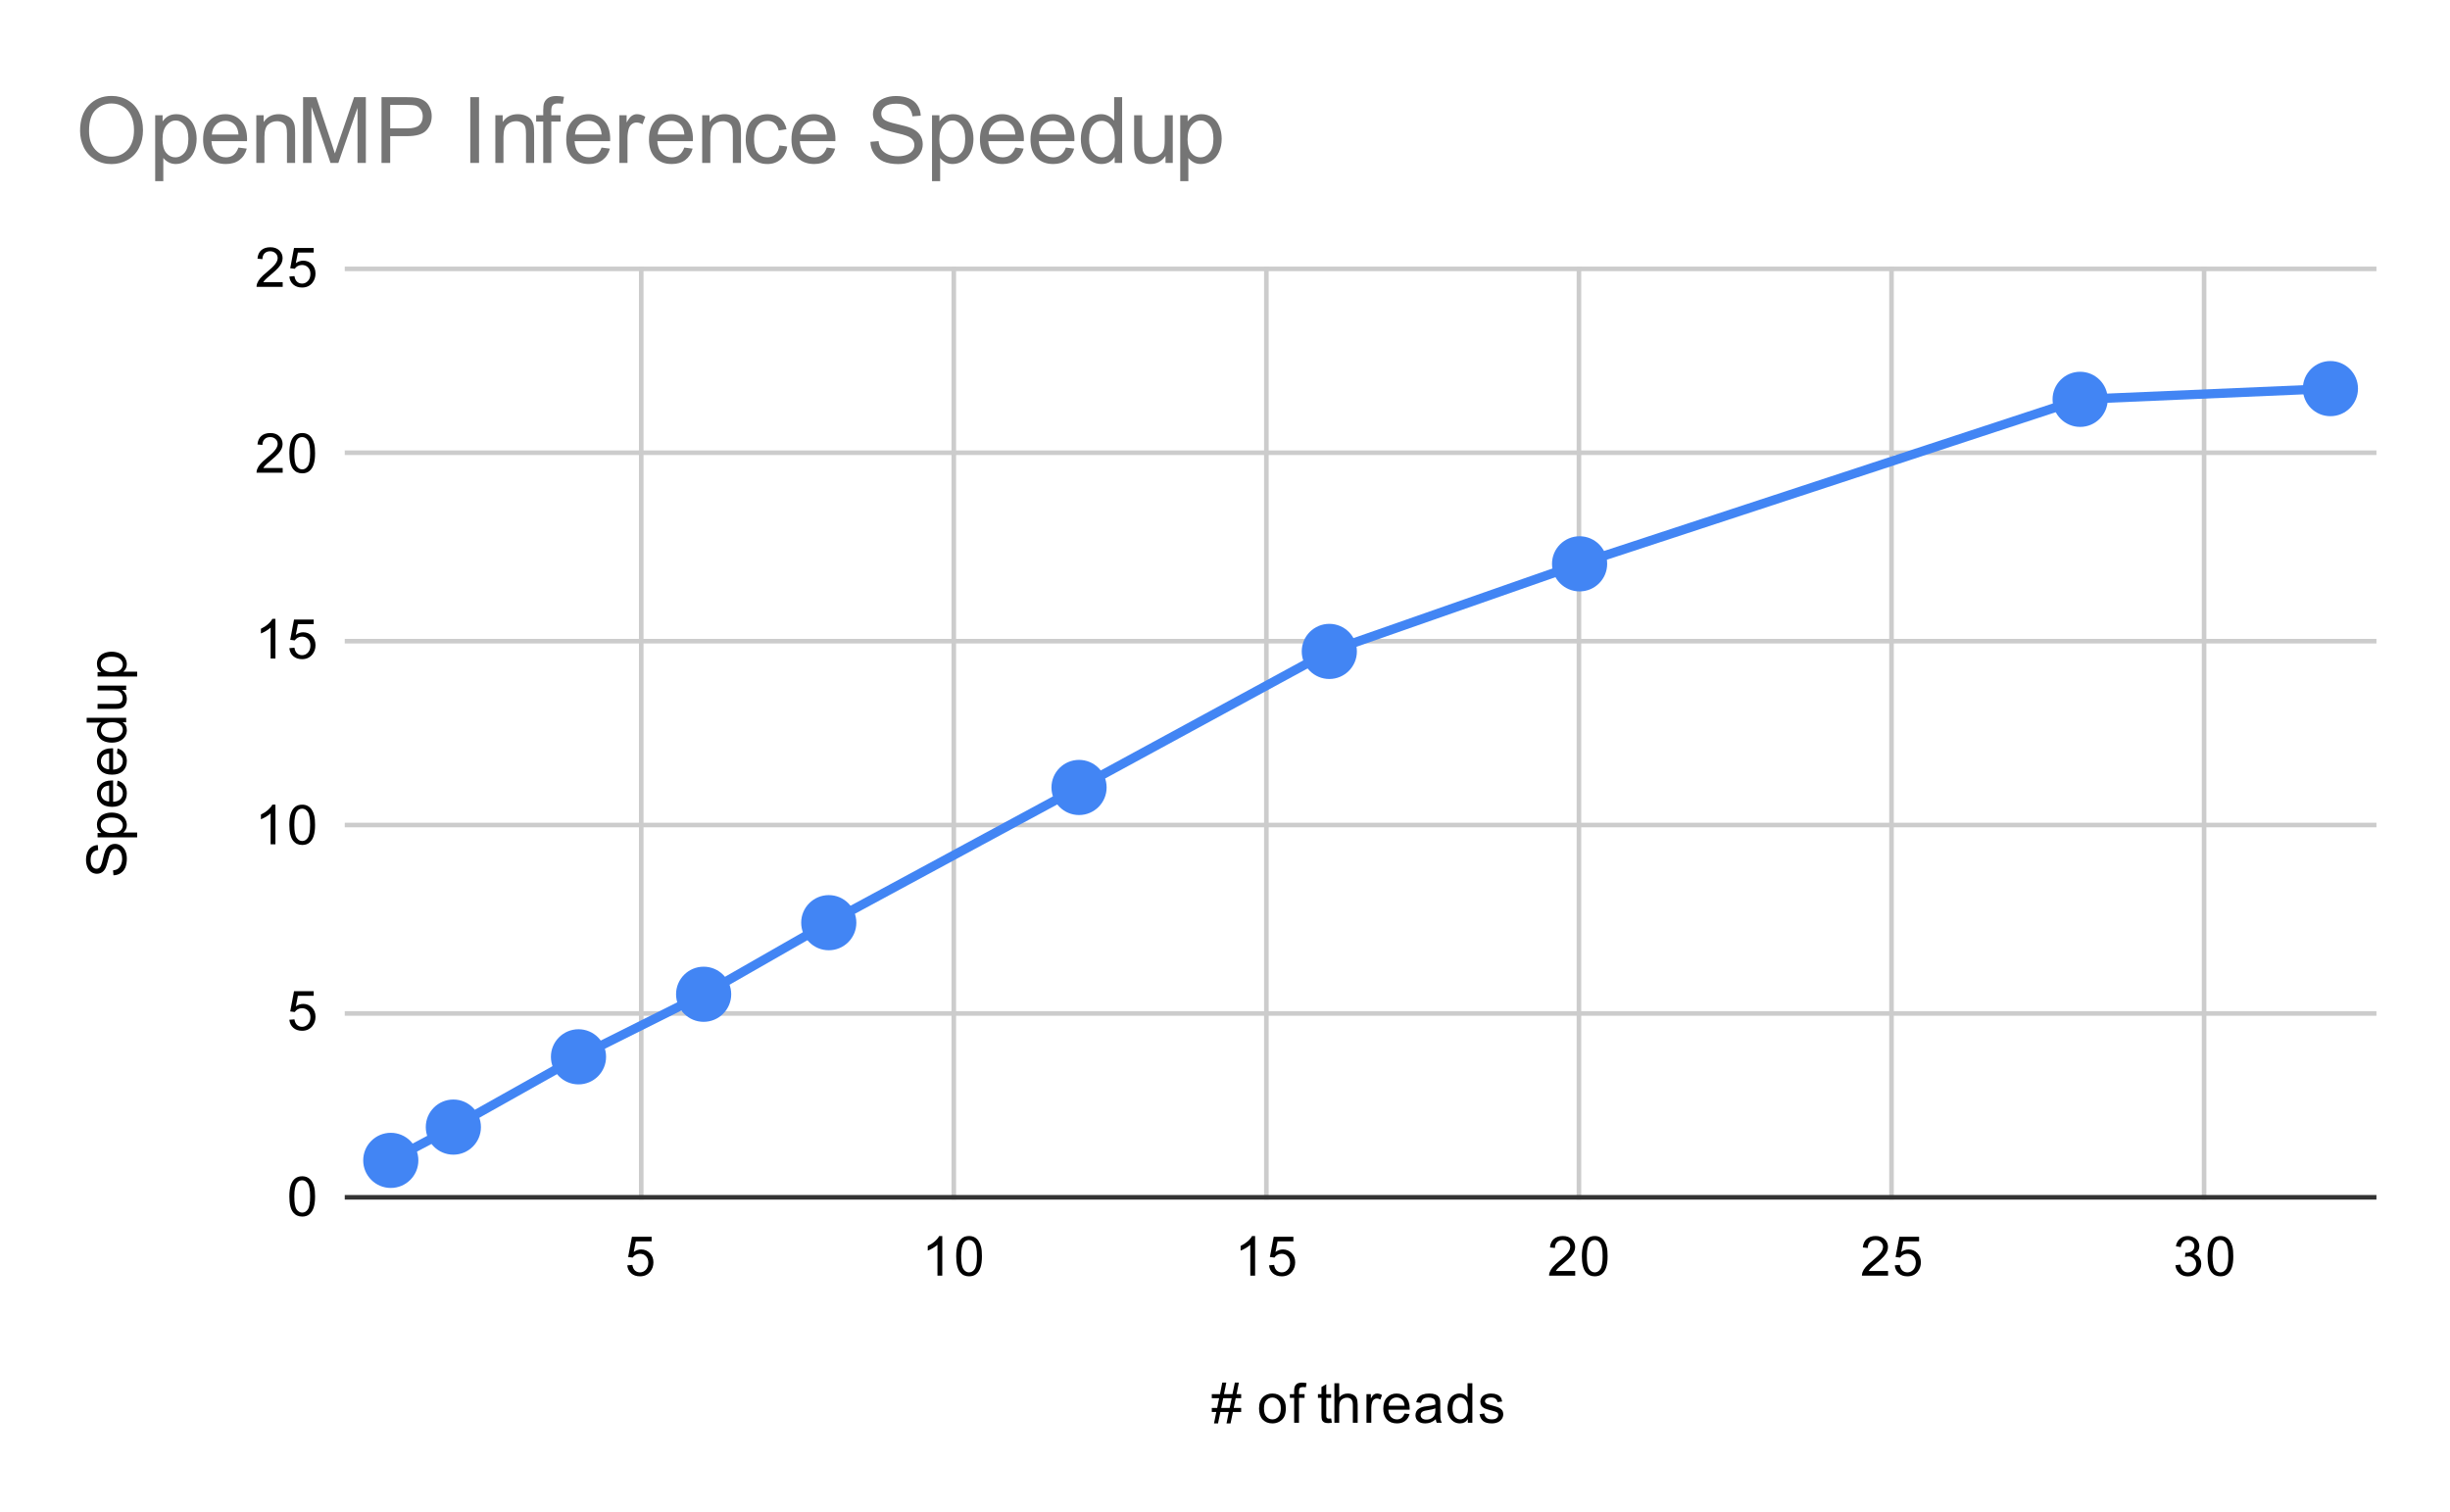 <svg version="1.1" viewBox="0.0 0.0 533.0 329.0" fill="none" stroke="none" stroke-linecap="square" stroke-miterlimit="10" width="533" height="329" xmlns:xlink="http://www.w3.org/1999/xlink" xmlns="http://www.w3.org/2000/svg"><path fill="#ffffff" d="M0 0L533.0 0L533.0 329.0L0 329.0L0 0Z" fill-rule="nonzero"/><path stroke="#cccccc" stroke-width="1.0" stroke-linecap="butt" d="M139.5 58.5L139.5 260.5" fill-rule="nonzero"/><path stroke="#cccccc" stroke-width="1.0" stroke-linecap="butt" d="M207.5 58.5L207.5 260.5" fill-rule="nonzero"/><path stroke="#cccccc" stroke-width="1.0" stroke-linecap="butt" d="M275.5 58.5L275.5 260.5" fill-rule="nonzero"/><path stroke="#cccccc" stroke-width="1.0" stroke-linecap="butt" d="M343.5 58.5L343.5 260.5" fill-rule="nonzero"/><path stroke="#cccccc" stroke-width="1.0" stroke-linecap="butt" d="M411.5 58.5L411.5 260.5" fill-rule="nonzero"/><path stroke="#cccccc" stroke-width="1.0" stroke-linecap="butt" d="M479.5 58.5L479.5 260.5" fill-rule="nonzero"/><path stroke="#333333" stroke-width="1.0" stroke-linecap="butt" d="M75.5 260.5L516.5 260.5" fill-rule="nonzero"/><path stroke="#cccccc" stroke-width="1.0" stroke-linecap="butt" d="M75.5 220.5L516.5 220.5" fill-rule="nonzero"/><path stroke="#cccccc" stroke-width="1.0" stroke-linecap="butt" d="M75.5 179.5L516.5 179.5" fill-rule="nonzero"/><path stroke="#cccccc" stroke-width="1.0" stroke-linecap="butt" d="M75.5 139.5L516.5 139.5" fill-rule="nonzero"/><path stroke="#cccccc" stroke-width="1.0" stroke-linecap="butt" d="M75.5 98.5L516.5 98.5" fill-rule="nonzero"/><path stroke="#cccccc" stroke-width="1.0" stroke-linecap="butt" d="M75.5 58.5L516.5 58.5" fill-rule="nonzero"/><clipPath id="id_0"><path d="M75.45 58.417L516.55 58.417L516.55 260.55L75.45 260.55L75.45 58.417Z" clip-rule="nonzero"/></clipPath><path stroke="#4285f4" stroke-width="2.0" stroke-linecap="butt" clip-path="url(#id_0)" d="M85.016 252.465L98.628 245.224L125.852 229.934L153.076 216.323L180.299 200.75L234.747 171.329L289.194 141.729L343.641 122.675L452.536 86.884L506.984 84.551" fill-rule="nonzero"/><path fill="#4285f4" clip-path="url(#id_0)" d="M91.016 252.465C91.016 255.778 88.33 258.465 85.016 258.465C81.703 258.465 79.016 255.778 79.016 252.465C79.016 249.151 81.703 246.465 85.016 246.465C88.33 246.465 91.016 249.151 91.016 252.465Z" fill-rule="nonzero"/><path fill="#4285f4" clip-path="url(#id_0)" d="M104.628 245.224C104.628 248.537 101.942 251.224 98.628 251.224C95.314 251.224 92.628 248.537 92.628 245.224C92.628 241.91 95.314 239.224 98.628 239.224C101.942 239.224 104.628 241.91 104.628 245.224Z" fill-rule="nonzero"/><path fill="#4285f4" clip-path="url(#id_0)" d="M131.852 229.934C131.852 233.247 129.166 235.934 125.852 235.934C122.538 235.934 119.852 233.247 119.852 229.934C119.852 226.62 122.538 223.934 125.852 223.934C129.166 223.934 131.852 226.62 131.852 229.934Z" fill-rule="nonzero"/><path fill="#4285f4" clip-path="url(#id_0)" d="M159.076 216.323C159.076 219.637 156.389 222.323 153.076 222.323C149.762 222.323 147.076 219.637 147.076 216.323C147.076 213.01 149.762 210.323 153.076 210.323C156.389 210.323 159.076 213.01 159.076 216.323Z" fill-rule="nonzero"/><path fill="#4285f4" clip-path="url(#id_0)" d="M186.299 200.75C186.299 204.064 183.613 206.75 180.299 206.75C176.986 206.75 174.299 204.064 174.299 200.75C174.299 197.437 176.986 194.75 180.299 194.75C183.613 194.75 186.299 197.437 186.299 200.75Z" fill-rule="nonzero"/><path fill="#4285f4" clip-path="url(#id_0)" d="M240.747 171.329C240.747 174.643 238.06 177.329 234.747 177.329C231.433 177.329 228.747 174.643 228.747 171.329C228.747 168.016 231.433 165.329 234.747 165.329C238.06 165.329 240.747 168.016 240.747 171.329Z" fill-rule="nonzero"/><path fill="#4285f4" clip-path="url(#id_0)" d="M295.194 141.729C295.194 145.042 292.508 147.729 289.194 147.729C285.88 147.729 283.194 145.042 283.194 141.729C283.194 138.415 285.88 135.729 289.194 135.729C292.508 135.729 295.194 138.415 295.194 141.729Z" fill-rule="nonzero"/><path fill="#4285f4" clip-path="url(#id_0)" d="M349.641 122.675C349.641 125.989 346.955 128.675 343.641 128.675C340.328 128.675 337.641 125.989 337.641 122.675C337.641 119.362 340.328 116.675 343.641 116.675C346.955 116.675 349.641 119.362 349.641 122.675Z" fill-rule="nonzero"/><path fill="#4285f4" clip-path="url(#id_0)" d="M458.536 86.884C458.536 90.198 455.85 92.884 452.536 92.884C449.223 92.884 446.536 90.198 446.536 86.884C446.536 83.571 449.223 80.884 452.536 80.884C455.85 80.884 458.536 83.571 458.536 86.884Z" fill-rule="nonzero"/><path fill="#4285f4" clip-path="url(#id_0)" d="M512.984 84.551C512.984 87.865 510.297 90.551 506.984 90.551C503.67 90.551 500.984 87.865 500.984 84.551C500.984 81.237 503.67 78.551 506.984 78.551C510.297 78.551 512.984 81.237 512.984 84.551Z" fill-rule="nonzero"/><path fill="#000000" d="M264.109 309.691L264.609 307.206L263.625 307.206L263.625 306.331L264.797 306.331L265.219 304.206L263.625 304.206L263.625 303.331L265.406 303.331L265.906 300.816L266.781 300.816L266.281 303.331L268.125 303.331L268.641 300.816L269.516 300.816L269.016 303.331L270.016 303.331L270.016 304.206L268.828 304.206L268.391 306.331L270.016 306.331L270.016 307.206L268.219 307.206L267.703 309.691L266.828 309.691L267.328 307.206L265.5 307.206L264.984 309.691L264.109 309.691ZM265.672 306.331L267.516 306.331L267.953 304.206L266.109 304.206L265.672 306.331ZM273.906 306.441Q273.906 304.706 274.859 303.878Q275.656 303.191 276.812 303.191Q278.094 303.191 278.906 304.034Q279.734 304.863 279.734 306.347Q279.734 307.55 279.375 308.238Q279.016 308.925 278.312 309.316Q277.625 309.691 276.812 309.691Q275.516 309.691 274.703 308.863Q273.906 308.019 273.906 306.441ZM274.984 306.441Q274.984 307.628 275.5 308.222Q276.031 308.816 276.812 308.816Q277.609 308.816 278.125 308.222Q278.641 307.628 278.641 306.409Q278.641 305.253 278.109 304.659Q277.594 304.066 276.812 304.066Q276.031 304.066 275.5 304.659Q274.984 305.238 274.984 306.441ZM281.547 309.55L281.547 304.144L280.609 304.144L280.609 303.331L281.547 303.331L281.547 302.659Q281.547 302.034 281.656 301.738Q281.812 301.316 282.188 301.066Q282.578 300.816 283.266 300.816Q283.719 300.816 284.25 300.925L284.094 301.831Q283.766 301.784 283.469 301.784Q282.984 301.784 282.781 301.988Q282.594 302.191 282.594 302.753L282.594 303.331L283.812 303.331L283.812 304.144L282.594 304.144L282.594 309.55L281.547 309.55ZM289.594 308.613L289.75 309.534Q289.297 309.628 288.953 309.628Q288.375 309.628 288.062 309.456Q287.75 309.269 287.609 308.972Q287.484 308.675 287.484 307.722L287.484 304.144L286.719 304.144L286.719 303.331L287.484 303.331L287.484 301.784L288.531 301.159L288.531 303.331L289.594 303.331L289.594 304.144L288.531 304.144L288.531 307.784Q288.531 308.238 288.578 308.363Q288.641 308.488 288.766 308.566Q288.891 308.644 289.125 308.644Q289.312 308.644 289.594 308.613ZM290.297 309.55L290.297 300.956L291.344 300.956L291.344 304.034Q292.078 303.191 293.203 303.191Q293.906 303.191 294.406 303.472Q294.922 303.738 295.141 304.222Q295.359 304.691 295.359 305.613L295.359 309.55L294.312 309.55L294.312 305.613Q294.312 304.816 293.969 304.456Q293.625 304.097 293.0 304.097Q292.531 304.097 292.109 304.347Q291.703 304.581 291.516 305.003Q291.344 305.409 291.344 306.144L291.344 309.55L290.297 309.55ZM297.281 309.55L297.281 303.331L298.234 303.331L298.234 304.269Q298.594 303.613 298.891 303.409Q299.203 303.191 299.578 303.191Q300.109 303.191 300.656 303.519L300.297 304.503Q299.906 304.269 299.531 304.269Q299.172 304.269 298.891 304.488Q298.625 304.691 298.516 305.066Q298.328 305.628 298.328 306.284L298.328 309.55L297.281 309.55ZM305.547 307.55L306.641 307.675Q306.391 308.628 305.688 309.159Q304.984 309.691 303.906 309.691Q302.547 309.691 301.734 308.847Q300.938 308.003 300.938 306.488Q300.938 304.925 301.75 304.066Q302.562 303.191 303.844 303.191Q305.094 303.191 305.875 304.034Q306.672 304.878 306.672 306.425Q306.672 306.519 306.672 306.706L302.031 306.706Q302.094 307.738 302.609 308.284Q303.125 308.816 303.906 308.816Q304.484 308.816 304.891 308.519Q305.312 308.206 305.547 307.55ZM302.094 305.847L305.562 305.847Q305.5 305.05 305.172 304.659Q304.656 304.05 303.859 304.05Q303.125 304.05 302.625 304.534Q302.141 305.019 302.094 305.847ZM312.359 308.784Q311.766 309.284 311.219 309.488Q310.688 309.691 310.062 309.691Q309.031 309.691 308.484 309.191Q307.938 308.691 307.938 307.909Q307.938 307.456 308.141 307.081Q308.344 306.691 308.688 306.472Q309.031 306.238 309.453 306.128Q309.75 306.034 310.391 305.956Q311.656 305.816 312.266 305.597Q312.266 305.378 312.266 305.331Q312.266 304.675 311.969 304.409Q311.562 304.066 310.766 304.066Q310.031 304.066 309.672 304.331Q309.312 304.581 309.141 305.238L308.109 305.097Q308.25 304.441 308.578 304.034Q308.906 303.628 309.516 303.409Q310.125 303.191 310.922 303.191Q311.719 303.191 312.219 303.378Q312.719 303.566 312.953 303.847Q313.188 304.128 313.281 304.566Q313.328 304.831 313.328 305.534L313.328 306.941Q313.328 308.409 313.391 308.8Q313.469 309.191 313.672 309.55L312.562 309.55Q312.406 309.222 312.359 308.784ZM312.266 306.425Q311.688 306.659 310.547 306.831Q309.891 306.925 309.625 307.05Q309.359 307.159 309.203 307.378Q309.062 307.597 309.062 307.878Q309.062 308.3 309.375 308.581Q309.703 308.863 310.312 308.863Q310.922 308.863 311.391 308.597Q311.875 308.331 312.094 307.863Q312.266 307.503 312.266 306.816L312.266 306.425ZM319.328 309.55L319.328 308.769Q318.734 309.691 317.594 309.691Q316.844 309.691 316.219 309.284Q315.594 308.863 315.25 308.128Q314.906 307.394 314.906 306.441Q314.906 305.519 315.219 304.753Q315.531 303.988 316.156 303.597Q316.781 303.191 317.547 303.191Q318.109 303.191 318.547 303.425Q318.984 303.659 319.266 304.034L319.266 300.956L320.312 300.956L320.312 309.55L319.328 309.55ZM316.0 306.441Q316.0 307.644 316.5 308.238Q317.0 308.816 317.688 308.816Q318.375 308.816 318.859 308.253Q319.344 307.691 319.344 306.534Q319.344 305.253 318.844 304.659Q318.359 304.066 317.641 304.066Q316.938 304.066 316.469 304.644Q316.0 305.206 316.0 306.441ZM321.875 307.691L322.906 307.534Q323.0 308.159 323.391 308.488Q323.797 308.816 324.531 308.816Q325.25 308.816 325.594 308.534Q325.953 308.238 325.953 307.831Q325.953 307.472 325.641 307.269Q325.422 307.128 324.562 306.909Q323.406 306.613 322.953 306.409Q322.516 306.191 322.281 305.816Q322.047 305.441 322.047 304.972Q322.047 304.566 322.234 304.206Q322.422 303.847 322.75 303.613Q323.0 303.441 323.422 303.316Q323.844 303.191 324.344 303.191Q325.062 303.191 325.609 303.409Q326.172 303.613 326.438 303.972Q326.703 304.331 326.797 304.925L325.766 305.066Q325.703 304.597 325.359 304.331Q325.031 304.05 324.406 304.05Q323.688 304.05 323.375 304.3Q323.062 304.534 323.062 304.863Q323.062 305.066 323.188 305.222Q323.328 305.394 323.594 305.503Q323.75 305.566 324.531 305.769Q325.656 306.081 326.094 306.269Q326.531 306.456 326.781 306.816Q327.031 307.175 327.031 307.722Q327.031 308.253 326.719 308.722Q326.422 309.175 325.844 309.441Q325.266 309.691 324.531 309.691Q323.312 309.691 322.672 309.191Q322.047 308.675 321.875 307.691Z" fill-rule="nonzero"/><path fill="#000000" d="M24.684 190.436L24.591 189.374Q25.247 189.296 25.653 189.015Q26.059 188.733 26.325 188.155Q26.575 187.561 26.575 186.827Q26.575 186.186 26.387 185.686Q26.184 185.186 25.856 184.952Q25.512 184.702 25.122 184.702Q24.716 184.702 24.419 184.936Q24.106 185.171 23.903 185.702Q23.762 186.061 23.481 187.249Q23.2 188.421 22.95 188.89Q22.622 189.515 22.153 189.811Q21.669 190.108 21.075 190.108Q20.434 190.108 19.872 189.749Q19.294 189.374 19.012 188.671Q18.716 187.952 18.716 187.093Q18.716 186.14 19.028 185.405Q19.325 184.671 19.934 184.28Q20.528 183.89 21.278 183.858L21.356 184.952Q20.544 185.046 20.137 185.561Q19.716 186.061 19.716 187.046Q19.716 188.077 20.091 188.546Q20.466 189.015 20.997 189.015Q21.466 189.015 21.762 188.686Q22.059 188.358 22.372 186.983Q22.684 185.593 22.919 185.077Q23.278 184.327 23.809 183.968Q24.325 183.608 25.028 183.608Q25.716 183.608 26.325 183.999Q26.919 184.39 27.262 185.124Q27.591 185.858 27.591 186.78Q27.591 187.952 27.262 188.749Q26.919 189.53 26.231 189.983Q25.544 190.421 24.684 190.436ZM29.841 182.186L21.231 182.186L21.231 181.233L22.028 181.233Q21.559 180.89 21.325 180.468Q21.091 180.03 21.091 179.421Q21.091 178.624 21.497 178.015Q21.903 177.405 22.653 177.108Q23.403 176.796 24.294 176.796Q25.247 176.796 26.012 177.14Q26.778 177.468 27.184 178.124Q27.591 178.78 27.591 179.499Q27.591 180.03 27.372 180.452Q27.137 180.874 26.809 181.14L29.841 181.14L29.841 182.186ZM24.372 181.233Q25.575 181.233 26.153 180.749Q26.716 180.265 26.716 179.577Q26.716 178.874 26.122 178.374Q25.528 177.874 24.278 177.874Q23.091 177.874 22.512 178.358Q21.919 178.843 21.919 179.53Q21.919 180.202 22.544 180.718Q23.169 181.233 24.372 181.233ZM25.45 170.936L25.575 169.843Q26.528 170.093 27.059 170.796Q27.591 171.499 27.591 172.577Q27.591 173.936 26.747 174.749Q25.903 175.546 24.387 175.546Q22.825 175.546 21.966 174.733Q21.091 173.921 21.091 172.64Q21.091 171.39 21.934 170.608Q22.778 169.811 24.325 169.811Q24.419 169.811 24.606 169.811L24.606 174.452Q25.637 174.39 26.184 173.874Q26.716 173.358 26.716 172.577Q26.716 171.999 26.419 171.593Q26.106 171.171 25.45 170.936ZM23.747 174.39L23.747 170.921Q22.95 170.983 22.559 171.311Q21.95 171.827 21.95 172.624Q21.95 173.358 22.434 173.858Q22.919 174.343 23.747 174.39ZM25.45 163.936L25.575 162.843Q26.528 163.093 27.059 163.796Q27.591 164.499 27.591 165.577Q27.591 166.936 26.747 167.749Q25.903 168.546 24.387 168.546Q22.825 168.546 21.966 167.733Q21.091 166.921 21.091 165.64Q21.091 164.39 21.934 163.608Q22.778 162.811 24.325 162.811Q24.419 162.811 24.606 162.811L24.606 167.452Q25.637 167.39 26.184 166.874Q26.716 166.358 26.716 165.577Q26.716 164.999 26.419 164.593Q26.106 164.171 25.45 163.936ZM23.747 167.39L23.747 163.921Q22.95 163.983 22.559 164.311Q21.95 164.827 21.95 165.624Q21.95 166.358 22.434 166.858Q22.919 167.343 23.747 167.39ZM27.45 157.155L26.669 157.155Q27.591 157.749 27.591 158.89Q27.591 159.64 27.184 160.265Q26.762 160.89 26.028 161.233Q25.294 161.577 24.341 161.577Q23.419 161.577 22.653 161.265Q21.887 160.952 21.497 160.327Q21.091 159.702 21.091 158.936Q21.091 158.374 21.325 157.936Q21.559 157.499 21.934 157.218L18.856 157.218L18.856 156.171L27.45 156.171L27.45 157.155ZM24.341 160.483Q25.544 160.483 26.137 159.983Q26.716 159.483 26.716 158.796Q26.716 158.108 26.153 157.624Q25.591 157.14 24.434 157.14Q23.153 157.14 22.559 157.64Q21.966 158.124 21.966 158.843Q21.966 159.546 22.544 160.015Q23.106 160.483 24.341 160.483ZM27.45 150.108L26.528 150.108Q27.591 150.843 27.591 152.093Q27.591 152.64 27.387 153.124Q27.169 153.593 26.856 153.827Q26.528 154.061 26.059 154.155Q25.762 154.218 25.075 154.218L21.231 154.218L21.231 153.155L24.684 153.155Q25.497 153.155 25.794 153.093Q26.2 152.999 26.45 152.686Q26.684 152.358 26.684 151.874Q26.684 151.405 26.45 150.999Q26.2 150.577 25.778 150.405Q25.356 150.218 24.559 150.218L21.231 150.218L21.231 149.171L27.45 149.171L27.45 150.108ZM29.841 147.186L21.231 147.186L21.231 146.233L22.028 146.233Q21.559 145.89 21.325 145.468Q21.091 145.03 21.091 144.421Q21.091 143.624 21.497 143.015Q21.903 142.405 22.653 142.108Q23.403 141.796 24.294 141.796Q25.247 141.796 26.012 142.14Q26.778 142.468 27.184 143.124Q27.591 143.78 27.591 144.499Q27.591 145.03 27.372 145.452Q27.137 145.874 26.809 146.14L29.841 146.14L29.841 147.186ZM24.372 146.233Q25.575 146.233 26.153 145.749Q26.716 145.265 26.716 144.577Q26.716 143.874 26.122 143.374Q25.528 142.874 24.278 142.874Q23.091 142.874 22.512 143.358Q21.919 143.843 21.919 144.53Q21.919 145.202 22.544 145.718Q23.169 146.233 24.372 146.233Z" fill-rule="nonzero"/><path fill="#000000" d="M62.95 260.316Q62.95 258.784 63.263 257.863Q63.575 256.925 64.184 256.425Q64.809 255.925 65.747 255.925Q66.434 255.925 66.95 256.206Q67.481 256.488 67.825 257.019Q68.169 257.534 68.356 258.284Q68.544 259.034 68.544 260.316Q68.544 261.831 68.231 262.753Q67.934 263.675 67.309 264.191Q66.7 264.691 65.747 264.691Q64.513 264.691 63.794 263.8Q62.95 262.738 62.95 260.316ZM64.028 260.316Q64.028 262.425 64.528 263.128Q65.028 263.831 65.747 263.831Q66.481 263.831 66.966 263.128Q67.466 262.425 67.466 260.316Q67.466 258.191 66.966 257.503Q66.481 256.8 65.731 256.8Q65.013 256.8 64.575 257.409Q64.028 258.191 64.028 260.316Z" fill-rule="nonzero"/><path fill="#000000" d="M62.95 221.873L64.059 221.78Q64.184 222.592 64.622 222.998Q65.075 223.405 65.716 223.405Q66.466 223.405 66.997 222.826Q67.528 222.248 67.528 221.311Q67.528 220.405 67.013 219.889Q66.513 219.358 65.684 219.358Q65.184 219.358 64.763 219.592Q64.356 219.826 64.122 220.186L63.138 220.061L63.966 215.655L68.247 215.655L68.247 216.655L64.809 216.655L64.356 218.967Q65.122 218.42 65.966 218.42Q67.091 218.42 67.856 219.201Q68.638 219.983 68.638 221.217Q68.638 222.373 67.966 223.233Q67.138 224.264 65.716 224.264Q64.544 224.264 63.794 223.608Q63.059 222.951 62.95 221.873Z" fill-rule="nonzero"/><path fill="#000000" d="M59.919 183.697L58.872 183.697L58.872 176.978Q58.481 177.337 57.856 177.712Q57.247 178.072 56.763 178.244L56.763 177.228Q57.638 176.806 58.294 176.228Q58.966 175.634 59.247 175.072L59.919 175.072L59.919 183.697ZM62.95 179.462Q62.95 177.931 63.263 177.009Q63.575 176.072 64.184 175.572Q64.809 175.072 65.747 175.072Q66.434 175.072 66.95 175.353Q67.481 175.634 67.825 176.165Q68.169 176.681 68.356 177.431Q68.544 178.181 68.544 179.462Q68.544 180.978 68.231 181.9Q67.934 182.822 67.309 183.337Q66.7 183.837 65.747 183.837Q64.513 183.837 63.794 182.947Q62.95 181.884 62.95 179.462ZM64.028 179.462Q64.028 181.572 64.528 182.275Q65.028 182.978 65.747 182.978Q66.481 182.978 66.966 182.275Q67.466 181.572 67.466 179.462Q67.466 177.337 66.966 176.65Q66.481 175.947 65.731 175.947Q65.013 175.947 64.575 176.556Q64.028 177.337 64.028 179.462Z" fill-rule="nonzero"/><path fill="#000000" d="M59.919 143.27L58.872 143.27L58.872 136.551Q58.481 136.911 57.856 137.286Q57.247 137.645 56.763 137.817L56.763 136.801Q57.638 136.379 58.294 135.801Q58.966 135.208 59.247 134.645L59.919 134.645L59.919 143.27ZM62.95 141.02L64.059 140.926Q64.184 141.739 64.622 142.145Q65.075 142.551 65.716 142.551Q66.466 142.551 66.997 141.973Q67.528 141.395 67.528 140.458Q67.528 139.551 67.013 139.036Q66.513 138.504 65.684 138.504Q65.184 138.504 64.763 138.739Q64.356 138.973 64.122 139.333L63.138 139.208L63.966 134.801L68.247 134.801L68.247 135.801L64.809 135.801L64.356 138.114Q65.122 137.567 65.966 137.567Q67.091 137.567 67.856 138.348Q68.638 139.129 68.638 140.364Q68.638 141.52 67.966 142.379Q67.138 143.411 65.716 143.411Q64.544 143.411 63.794 142.754Q63.059 142.098 62.95 141.02Z" fill-rule="nonzero"/><path fill="#000000" d="M61.497 101.828L61.497 102.843L55.809 102.843Q55.809 102.468 55.934 102.109Q56.153 101.531 56.622 100.968Q57.106 100.406 58.013 99.671Q59.419 98.515 59.903 97.843Q60.403 97.171 60.403 96.578Q60.403 95.953 59.95 95.531Q59.497 95.093 58.778 95.093Q58.013 95.093 57.559 95.546Q57.106 96 57.091 96.812L56.013 96.703Q56.122 95.484 56.841 94.859Q57.575 94.218 58.809 94.218Q60.044 94.218 60.763 94.906Q61.481 95.593 61.481 96.609Q61.481 97.125 61.263 97.625Q61.059 98.109 60.559 98.671Q60.075 99.218 58.95 100.171Q57.997 100.968 57.716 101.265Q57.45 101.546 57.278 101.828L61.497 101.828ZM62.95 98.609Q62.95 97.078 63.263 96.156Q63.575 95.218 64.184 94.718Q64.809 94.218 65.747 94.218Q66.434 94.218 66.95 94.5Q67.481 94.781 67.825 95.312Q68.169 95.828 68.356 96.578Q68.544 97.328 68.544 98.609Q68.544 100.125 68.231 101.046Q67.934 101.968 67.309 102.484Q66.7 102.984 65.747 102.984Q64.513 102.984 63.794 102.093Q62.95 101.031 62.95 98.609ZM64.028 98.609Q64.028 100.718 64.528 101.421Q65.028 102.125 65.747 102.125Q66.481 102.125 66.966 101.421Q67.466 100.718 67.466 98.609Q67.466 96.484 66.966 95.796Q66.481 95.093 65.731 95.093Q65.013 95.093 64.575 95.703Q64.028 96.484 64.028 98.609Z" fill-rule="nonzero"/><path fill="#000000" d="M61.497 61.401L61.497 62.417L55.809 62.417Q55.809 62.042 55.934 61.682Q56.153 61.104 56.622 60.542Q57.106 59.979 58.013 59.245Q59.419 58.089 59.903 57.417Q60.403 56.745 60.403 56.151Q60.403 55.526 59.95 55.104Q59.497 54.667 58.778 54.667Q58.013 54.667 57.559 55.12Q57.106 55.573 57.091 56.385L56.013 56.276Q56.122 55.057 56.841 54.432Q57.575 53.792 58.809 53.792Q60.044 53.792 60.763 54.479Q61.481 55.167 61.481 56.182Q61.481 56.698 61.263 57.198Q61.059 57.682 60.559 58.245Q60.075 58.792 58.95 59.745Q57.997 60.542 57.716 60.839Q57.45 61.12 57.278 61.401L61.497 61.401ZM62.95 60.167L64.059 60.073Q64.184 60.885 64.622 61.292Q65.075 61.698 65.716 61.698Q66.466 61.698 66.997 61.12Q67.528 60.542 67.528 59.604Q67.528 58.698 67.013 58.182Q66.513 57.651 65.684 57.651Q65.184 57.651 64.763 57.885Q64.356 58.12 64.122 58.479L63.138 58.354L63.966 53.948L68.247 53.948L68.247 54.948L64.809 54.948L64.356 57.26Q65.122 56.714 65.966 56.714Q67.091 56.714 67.856 57.495Q68.638 58.276 68.638 59.51Q68.638 60.667 67.966 61.526Q67.138 62.557 65.716 62.557Q64.544 62.557 63.794 61.901Q63.059 61.245 62.95 60.167Z" fill-rule="nonzero"/><path fill="#000000" d="M136.464 275.3L137.573 275.206Q137.698 276.019 138.136 276.425Q138.589 276.831 139.229 276.831Q139.979 276.831 140.511 276.253Q141.042 275.675 141.042 274.738Q141.042 273.831 140.526 273.316Q140.026 272.784 139.198 272.784Q138.698 272.784 138.276 273.019Q137.87 273.253 137.636 273.613L136.651 273.488L137.479 269.081L141.761 269.081L141.761 270.081L138.323 270.081L137.87 272.394Q138.636 271.847 139.479 271.847Q140.604 271.847 141.37 272.628Q142.151 273.409 142.151 274.644Q142.151 275.8 141.479 276.659Q140.651 277.691 139.229 277.691Q138.057 277.691 137.307 277.034Q136.573 276.378 136.464 275.3Z" fill-rule="nonzero"/><path fill="#000000" d="M204.992 277.55L203.945 277.55L203.945 270.831Q203.554 271.191 202.929 271.566Q202.32 271.925 201.835 272.097L201.835 271.081Q202.71 270.659 203.367 270.081Q204.039 269.488 204.32 268.925L204.992 268.925L204.992 277.55ZM208.023 273.316Q208.023 271.784 208.335 270.863Q208.648 269.925 209.257 269.425Q209.882 268.925 210.82 268.925Q211.507 268.925 212.023 269.206Q212.554 269.488 212.898 270.019Q213.242 270.534 213.429 271.284Q213.617 272.034 213.617 273.316Q213.617 274.831 213.304 275.753Q213.007 276.675 212.382 277.191Q211.773 277.691 210.82 277.691Q209.585 277.691 208.867 276.8Q208.023 275.738 208.023 273.316ZM209.101 273.316Q209.101 275.425 209.601 276.128Q210.101 276.831 210.82 276.831Q211.554 276.831 212.039 276.128Q212.539 275.425 212.539 273.316Q212.539 271.191 212.039 270.503Q211.554 269.8 210.804 269.8Q210.085 269.8 209.648 270.409Q209.101 271.191 209.101 273.316Z" fill-rule="nonzero"/><path fill="#000000" d="M273.051 277.55L272.004 277.55L272.004 270.831Q271.613 271.191 270.988 271.566Q270.379 271.925 269.895 272.097L269.895 271.081Q270.77 270.659 271.426 270.081Q272.098 269.488 272.379 268.925L273.051 268.925L273.051 277.55ZM276.082 275.3L277.192 275.206Q277.317 276.019 277.754 276.425Q278.207 276.831 278.848 276.831Q279.598 276.831 280.129 276.253Q280.66 275.675 280.66 274.738Q280.66 273.831 280.145 273.316Q279.645 272.784 278.817 272.784Q278.317 272.784 277.895 273.019Q277.488 273.253 277.254 273.613L276.27 273.488L277.098 269.081L281.379 269.081L281.379 270.081L277.942 270.081L277.488 272.394Q278.254 271.847 279.098 271.847Q280.223 271.847 280.988 272.628Q281.77 273.409 281.77 274.644Q281.77 275.8 281.098 276.659Q280.27 277.691 278.848 277.691Q277.676 277.691 276.926 277.034Q276.192 276.378 276.082 275.3Z" fill-rule="nonzero"/><path fill="#000000" d="M342.688 276.534L342.688 277.55L337.001 277.55Q337.001 277.175 337.126 276.816Q337.345 276.238 337.813 275.675Q338.298 275.113 339.204 274.378Q340.61 273.222 341.095 272.55Q341.595 271.878 341.595 271.284Q341.595 270.659 341.141 270.238Q340.688 269.8 339.97 269.8Q339.204 269.8 338.751 270.253Q338.298 270.706 338.282 271.519L337.204 271.409Q337.313 270.191 338.032 269.566Q338.766 268.925 340.001 268.925Q341.235 268.925 341.954 269.613Q342.673 270.3 342.673 271.316Q342.673 271.831 342.454 272.331Q342.251 272.816 341.751 273.378Q341.266 273.925 340.141 274.878Q339.188 275.675 338.907 275.972Q338.641 276.253 338.47 276.534L342.688 276.534ZM344.141 273.316Q344.141 271.784 344.454 270.863Q344.766 269.925 345.376 269.425Q346.001 268.925 346.938 268.925Q347.626 268.925 348.141 269.206Q348.673 269.488 349.016 270.019Q349.36 270.534 349.548 271.284Q349.735 272.034 349.735 273.316Q349.735 274.831 349.423 275.753Q349.126 276.675 348.501 277.191Q347.891 277.691 346.938 277.691Q345.704 277.691 344.985 276.8Q344.141 275.738 344.141 273.316ZM345.22 273.316Q345.22 275.425 345.72 276.128Q346.22 276.831 346.938 276.831Q347.673 276.831 348.157 276.128Q348.657 275.425 348.657 273.316Q348.657 271.191 348.157 270.503Q347.673 269.8 346.923 269.8Q346.204 269.8 345.766 270.409Q345.22 271.191 345.22 273.316Z" fill-rule="nonzero"/><path fill="#000000" d="M410.748 276.534L410.748 277.55L405.06 277.55Q405.06 277.175 405.185 276.816Q405.404 276.238 405.873 275.675Q406.357 275.113 407.263 274.378Q408.67 273.222 409.154 272.55Q409.654 271.878 409.654 271.284Q409.654 270.659 409.201 270.238Q408.748 269.8 408.029 269.8Q407.263 269.8 406.81 270.253Q406.357 270.706 406.341 271.519L405.263 271.409Q405.373 270.191 406.091 269.566Q406.826 268.925 408.06 268.925Q409.295 268.925 410.013 269.613Q410.732 270.3 410.732 271.316Q410.732 271.831 410.513 272.331Q410.31 272.816 409.81 273.378Q409.326 273.925 408.201 274.878Q407.248 275.675 406.966 275.972Q406.701 276.253 406.529 276.534L410.748 276.534ZM412.201 275.3L413.31 275.206Q413.435 276.019 413.873 276.425Q414.326 276.831 414.966 276.831Q415.716 276.831 416.248 276.253Q416.779 275.675 416.779 274.738Q416.779 273.831 416.263 273.316Q415.763 272.784 414.935 272.784Q414.435 272.784 414.013 273.019Q413.607 273.253 413.373 273.613L412.388 273.488L413.216 269.081L417.498 269.081L417.498 270.081L414.06 270.081L413.607 272.394Q414.373 271.847 415.216 271.847Q416.341 271.847 417.107 272.628Q417.888 273.409 417.888 274.644Q417.888 275.8 417.216 276.659Q416.388 277.691 414.966 277.691Q413.795 277.691 413.045 277.034Q412.31 276.378 412.201 275.3Z" fill-rule="nonzero"/><path fill="#000000" d="M473.26 275.284L474.323 275.144Q474.494 276.034 474.932 276.441Q475.369 276.831 475.994 276.831Q476.744 276.831 477.26 276.316Q477.776 275.8 477.776 275.034Q477.776 274.316 477.291 273.847Q476.823 273.363 476.088 273.363Q475.791 273.363 475.338 273.488L475.463 272.55Q475.573 272.566 475.635 272.566Q476.307 272.566 476.838 272.222Q477.385 271.863 477.385 271.128Q477.385 270.55 476.994 270.175Q476.604 269.784 475.979 269.784Q475.369 269.784 474.948 270.175Q474.541 270.566 474.432 271.331L473.369 271.144Q473.557 270.097 474.244 269.519Q474.932 268.925 475.948 268.925Q476.651 268.925 477.244 269.238Q477.838 269.534 478.151 270.05Q478.463 270.566 478.463 271.159Q478.463 271.706 478.166 272.175Q477.869 272.628 477.291 272.894Q478.041 273.066 478.463 273.628Q478.885 274.175 478.885 275.019Q478.885 276.144 478.057 276.925Q477.244 277.706 475.994 277.706Q474.869 277.706 474.119 277.034Q473.369 276.347 473.26 275.284ZM480.26 273.316Q480.26 271.784 480.573 270.863Q480.885 269.925 481.494 269.425Q482.119 268.925 483.057 268.925Q483.744 268.925 484.26 269.206Q484.791 269.488 485.135 270.019Q485.479 270.534 485.666 271.284Q485.854 272.034 485.854 273.316Q485.854 274.831 485.541 275.753Q485.244 276.675 484.619 277.191Q484.01 277.691 483.057 277.691Q481.823 277.691 481.104 276.8Q480.26 275.738 480.26 273.316ZM481.338 273.316Q481.338 275.425 481.838 276.128Q482.338 276.831 483.057 276.831Q483.791 276.831 484.276 276.128Q484.776 275.425 484.776 273.316Q484.776 271.191 484.276 270.503Q483.791 269.8 483.041 269.8Q482.323 269.8 481.885 270.409Q481.338 271.191 481.338 273.316Z" fill-rule="nonzero"/><path fill="#757575" d="M17.419 28.481Q17.419 24.919 19.325 22.903Q21.247 20.872 24.278 20.872Q26.262 20.872 27.841 21.825Q29.434 22.778 30.262 24.481Q31.106 26.169 31.106 28.309Q31.106 30.481 30.231 32.2Q29.356 33.919 27.731 34.809Q26.122 35.7 24.262 35.7Q22.247 35.7 20.653 34.731Q19.059 33.747 18.231 32.059Q17.419 30.356 17.419 28.481ZM19.372 28.512Q19.372 31.091 20.762 32.591Q22.153 34.075 24.247 34.075Q26.387 34.075 27.762 32.575Q29.153 31.059 29.153 28.294Q29.153 26.559 28.559 25.262Q27.981 23.95 26.841 23.231Q25.7 22.512 24.278 22.512Q22.278 22.512 20.825 23.903Q19.372 25.278 19.372 28.512ZM33.763 39.419L33.763 25.075L35.372 25.075L35.372 26.419Q35.934 25.637 36.638 25.247Q37.356 24.841 38.372 24.841Q39.7 24.841 40.716 25.528Q41.731 26.216 42.247 27.466Q42.778 28.7 42.778 30.184Q42.778 31.778 42.2 33.059Q41.638 34.325 40.544 35.013Q39.45 35.684 38.247 35.684Q37.372 35.684 36.669 35.309Q35.981 34.934 35.528 34.372L35.528 39.419L33.763 39.419ZM35.356 30.325Q35.356 32.325 36.169 33.278Q36.981 34.231 38.138 34.231Q39.309 34.231 40.138 33.247Q40.981 32.263 40.981 30.169Q40.981 28.2 40.153 27.216Q39.341 26.216 38.216 26.216Q37.091 26.216 36.216 27.278Q35.356 28.325 35.356 30.325ZM51.872 32.106L53.684 32.341Q53.263 33.919 52.091 34.809Q50.934 35.684 49.122 35.684Q46.856 35.684 45.513 34.294Q44.184 32.888 44.184 30.356Q44.184 27.731 45.528 26.294Q46.872 24.841 49.028 24.841Q51.106 24.841 52.419 26.262Q53.747 27.669 53.747 30.247Q53.747 30.403 53.731 30.716L45.997 30.716Q46.091 32.419 46.966 33.325Q47.841 34.231 49.138 34.231Q50.106 34.231 50.778 33.731Q51.466 33.216 51.872 32.106ZM46.091 29.262L51.888 29.262Q51.778 27.966 51.231 27.309Q50.388 26.294 49.044 26.294Q47.841 26.294 47.013 27.106Q46.184 27.903 46.091 29.262ZM55.763 35.45L55.763 25.075L57.356 25.075L57.356 26.559Q58.497 24.841 60.653 24.841Q61.591 24.841 62.372 25.184Q63.169 25.512 63.559 26.059Q63.95 26.606 64.106 27.356Q64.2 27.856 64.2 29.075L64.2 35.45L62.434 35.45L62.434 29.137Q62.434 28.059 62.231 27.528Q62.028 26.997 61.497 26.684Q60.981 26.372 60.278 26.372Q59.153 26.372 58.341 27.091Q57.528 27.794 57.528 29.778L57.528 35.45L55.763 35.45ZM65.934 35.45L65.934 21.137L68.794 21.137L72.169 31.262Q72.638 32.684 72.856 33.388Q73.106 32.606 73.622 31.091L77.044 21.137L79.591 21.137L79.591 35.45L77.778 35.45L77.778 23.466L73.606 35.45L71.903 35.45L67.763 23.262L67.763 35.45L65.934 35.45ZM82.997 35.45L82.997 21.137L88.388 21.137Q89.825 21.137 90.575 21.262Q91.622 21.45 92.341 21.95Q93.059 22.434 93.481 23.325Q93.919 24.216 93.919 25.278Q93.919 27.106 92.747 28.372Q91.591 29.622 88.559 29.622L84.888 29.622L84.888 35.45L82.997 35.45ZM84.888 27.934L88.591 27.934Q90.419 27.934 91.184 27.262Q91.966 26.575 91.966 25.325Q91.966 24.434 91.513 23.794Q91.059 23.153 90.325 22.95Q89.841 22.825 88.544 22.825L84.888 22.825L84.888 27.934ZM102.309 35.45L102.309 21.137L104.216 21.137L104.216 35.45L102.309 35.45ZM107.763 35.45L107.763 25.075L109.356 25.075L109.356 26.559Q110.497 24.841 112.653 24.841Q113.591 24.841 114.372 25.184Q115.169 25.512 115.559 26.059Q115.95 26.606 116.106 27.356Q116.2 27.856 116.2 29.075L116.2 35.45L114.434 35.45L114.434 29.137Q114.434 28.059 114.231 27.528Q114.028 26.997 113.497 26.684Q112.981 26.372 112.278 26.372Q111.153 26.372 110.341 27.091Q109.528 27.794 109.528 29.778L109.528 35.45L107.763 35.45ZM118.184 35.45L118.184 26.45L116.638 26.45L116.638 25.075L118.184 25.075L118.184 23.981Q118.184 22.934 118.372 22.419Q118.622 21.731 119.263 21.309Q119.903 20.887 121.059 20.887Q121.809 20.887 122.7 21.059L122.434 22.591Q121.888 22.497 121.403 22.497Q120.606 22.497 120.263 22.841Q119.934 23.184 119.934 24.122L119.934 25.075L121.966 25.075L121.966 26.45L119.934 26.45L119.934 35.45L118.184 35.45ZM130.872 32.106L132.684 32.341Q132.262 33.919 131.091 34.809Q129.934 35.684 128.122 35.684Q125.856 35.684 124.513 34.294Q123.184 32.888 123.184 30.356Q123.184 27.731 124.528 26.294Q125.872 24.841 128.028 24.841Q130.106 24.841 131.419 26.262Q132.747 27.669 132.747 30.247Q132.747 30.403 132.731 30.716L124.997 30.716Q125.091 32.419 125.966 33.325Q126.841 34.231 128.137 34.231Q129.106 34.231 129.778 33.731Q130.466 33.216 130.872 32.106ZM125.091 29.262L130.887 29.262Q130.778 27.966 130.231 27.309Q129.387 26.294 128.044 26.294Q126.841 26.294 126.013 27.106Q125.184 27.903 125.091 29.262ZM134.747 35.45L134.747 25.075L136.325 25.075L136.325 26.653Q136.934 25.544 137.45 25.2Q137.966 24.841 138.575 24.841Q139.466 24.841 140.387 25.403L139.778 27.044Q139.137 26.653 138.497 26.653Q137.919 26.653 137.45 27.012Q136.997 27.356 136.794 27.966Q136.512 28.903 136.512 30.012L136.512 35.45L134.747 35.45ZM148.872 32.106L150.684 32.341Q150.262 33.919 149.091 34.809Q147.934 35.684 146.122 35.684Q143.856 35.684 142.512 34.294Q141.184 32.888 141.184 30.356Q141.184 27.731 142.528 26.294Q143.872 24.841 146.028 24.841Q148.106 24.841 149.419 26.262Q150.747 27.669 150.747 30.247Q150.747 30.403 150.731 30.716L142.997 30.716Q143.091 32.419 143.966 33.325Q144.841 34.231 146.137 34.231Q147.106 34.231 147.778 33.731Q148.466 33.216 148.872 32.106ZM143.091 29.262L148.887 29.262Q148.778 27.966 148.231 27.309Q147.387 26.294 146.044 26.294Q144.841 26.294 144.012 27.106Q143.184 27.903 143.091 29.262ZM152.762 35.45L152.762 25.075L154.356 25.075L154.356 26.559Q155.497 24.841 157.653 24.841Q158.591 24.841 159.372 25.184Q160.169 25.512 160.559 26.059Q160.95 26.606 161.106 27.356Q161.2 27.856 161.2 29.075L161.2 35.45L159.434 35.45L159.434 29.137Q159.434 28.059 159.231 27.528Q159.028 26.997 158.497 26.684Q157.981 26.372 157.278 26.372Q156.153 26.372 155.341 27.091Q154.528 27.794 154.528 29.778L154.528 35.45L152.762 35.45ZM169.544 31.653L171.262 31.872Q170.981 33.669 169.809 34.684Q168.653 35.684 166.95 35.684Q164.825 35.684 163.528 34.294Q162.231 32.903 162.231 30.309Q162.231 28.622 162.778 27.372Q163.341 26.106 164.481 25.481Q165.622 24.841 166.966 24.841Q168.653 24.841 169.716 25.7Q170.794 26.559 171.106 28.122L169.387 28.387Q169.153 27.341 168.528 26.825Q167.903 26.294 167.028 26.294Q165.7 26.294 164.872 27.247Q164.044 28.2 164.044 30.247Q164.044 32.341 164.841 33.294Q165.637 34.231 166.934 34.231Q167.966 34.231 168.653 33.606Q169.356 32.966 169.544 31.653ZM179.872 32.106L181.684 32.341Q181.262 33.919 180.091 34.809Q178.934 35.684 177.122 35.684Q174.856 35.684 173.512 34.294Q172.184 32.888 172.184 30.356Q172.184 27.731 173.528 26.294Q174.872 24.841 177.028 24.841Q179.106 24.841 180.419 26.262Q181.747 27.669 181.747 30.247Q181.747 30.403 181.731 30.716L173.997 30.716Q174.091 32.419 174.966 33.325Q175.841 34.231 177.137 34.231Q178.106 34.231 178.778 33.731Q179.466 33.216 179.872 32.106ZM174.091 29.262L179.887 29.262Q179.778 27.966 179.231 27.309Q178.387 26.294 177.044 26.294Q175.841 26.294 175.012 27.106Q174.184 27.903 174.091 29.262ZM189.356 30.856L191.137 30.7Q191.262 31.762 191.716 32.45Q192.184 33.138 193.153 33.575Q194.137 33.997 195.372 33.997Q196.45 33.997 197.278 33.684Q198.106 33.356 198.512 32.794Q198.919 32.231 198.919 31.559Q198.919 30.887 198.528 30.387Q198.137 29.887 197.247 29.544Q196.669 29.309 194.684 28.841Q192.716 28.372 191.934 27.95Q190.903 27.419 190.403 26.622Q189.903 25.825 189.903 24.841Q189.903 23.747 190.512 22.809Q191.122 21.872 192.309 21.387Q193.497 20.887 194.934 20.887Q196.528 20.887 197.747 21.403Q198.966 21.919 199.606 22.919Q200.262 23.903 200.309 25.169L198.497 25.309Q198.356 23.95 197.512 23.262Q196.669 22.559 195.012 22.559Q193.294 22.559 192.497 23.2Q191.716 23.825 191.716 24.7Q191.716 25.481 192.278 25.981Q192.825 26.481 195.137 26.997Q197.45 27.512 198.309 27.903Q199.559 28.481 200.153 29.372Q200.747 30.247 200.747 31.403Q200.747 32.544 200.091 33.559Q199.434 34.575 198.2 35.138Q196.981 35.7 195.45 35.7Q193.512 35.7 192.2 35.138Q190.887 34.559 190.137 33.419Q189.387 32.278 189.356 30.856ZM202.762 39.419L202.762 25.075L204.372 25.075L204.372 26.419Q204.934 25.637 205.637 25.247Q206.356 24.841 207.372 24.841Q208.7 24.841 209.716 25.528Q210.731 26.216 211.247 27.466Q211.778 28.7 211.778 30.184Q211.778 31.778 211.2 33.059Q210.637 34.325 209.544 35.013Q208.45 35.684 207.247 35.684Q206.372 35.684 205.669 35.309Q204.981 34.934 204.528 34.372L204.528 39.419L202.762 39.419ZM204.356 30.325Q204.356 32.325 205.169 33.278Q205.981 34.231 207.137 34.231Q208.309 34.231 209.137 33.247Q209.981 32.263 209.981 30.169Q209.981 28.2 209.153 27.216Q208.341 26.216 207.216 26.216Q206.091 26.216 205.216 27.278Q204.356 28.325 204.356 30.325ZM220.872 32.106L222.684 32.341Q222.262 33.919 221.091 34.809Q219.934 35.684 218.122 35.684Q215.856 35.684 214.512 34.294Q213.184 32.888 213.184 30.356Q213.184 27.731 214.528 26.294Q215.872 24.841 218.028 24.841Q220.106 24.841 221.419 26.262Q222.747 27.669 222.747 30.247Q222.747 30.403 222.731 30.716L214.997 30.716Q215.091 32.419 215.966 33.325Q216.841 34.231 218.137 34.231Q219.106 34.231 219.778 33.731Q220.466 33.216 220.872 32.106ZM215.091 29.262L220.887 29.262Q220.778 27.966 220.231 27.309Q219.387 26.294 218.044 26.294Q216.841 26.294 216.012 27.106Q215.184 27.903 215.091 29.262ZM231.872 32.106L233.684 32.341Q233.262 33.919 232.091 34.809Q230.934 35.684 229.122 35.684Q226.856 35.684 225.512 34.294Q224.184 32.888 224.184 30.356Q224.184 27.731 225.528 26.294Q226.872 24.841 229.028 24.841Q231.106 24.841 232.419 26.262Q233.747 27.669 233.747 30.247Q233.747 30.403 233.731 30.716L225.997 30.716Q226.091 32.419 226.966 33.325Q227.841 34.231 229.137 34.231Q230.106 34.231 230.778 33.731Q231.466 33.216 231.872 32.106ZM226.091 29.262L231.887 29.262Q231.778 27.966 231.231 27.309Q230.387 26.294 229.044 26.294Q227.841 26.294 227.012 27.106Q226.184 27.903 226.091 29.262ZM242.497 35.45L242.497 34.138Q241.512 35.684 239.591 35.684Q238.356 35.684 237.309 34.997Q236.278 34.309 235.7 33.091Q235.137 31.872 235.137 30.278Q235.137 28.716 235.653 27.45Q236.169 26.184 237.2 25.512Q238.247 24.841 239.512 24.841Q240.45 24.841 241.184 25.247Q241.919 25.637 242.387 26.262L242.387 21.137L244.122 21.137L244.122 35.45L242.497 35.45ZM236.934 30.278Q236.934 32.263 237.778 33.247Q238.622 34.231 239.762 34.231Q240.919 34.231 241.716 33.294Q242.528 32.356 242.528 30.419Q242.528 28.294 241.7 27.294Q240.887 26.294 239.684 26.294Q238.512 26.294 237.716 27.262Q236.934 28.216 236.934 30.278ZM253.559 35.45L253.559 33.919Q252.356 35.684 250.278 35.684Q249.356 35.684 248.559 35.341Q247.762 34.981 247.372 34.45Q246.997 33.919 246.841 33.138Q246.731 32.622 246.731 31.497L246.731 25.075L248.481 25.075L248.481 30.825Q248.481 32.2 248.591 32.684Q248.762 33.372 249.294 33.778Q249.841 34.169 250.622 34.169Q251.419 34.169 252.106 33.763Q252.809 33.356 253.091 32.669Q253.387 31.966 253.387 30.637L253.387 25.075L255.137 25.075L255.137 35.45L253.559 35.45ZM256.762 39.419L256.762 25.075L258.372 25.075L258.372 26.419Q258.934 25.637 259.637 25.247Q260.356 24.841 261.372 24.841Q262.7 24.841 263.716 25.528Q264.731 26.216 265.247 27.466Q265.778 28.7 265.778 30.184Q265.778 31.778 265.2 33.059Q264.637 34.325 263.544 35.013Q262.45 35.684 261.247 35.684Q260.372 35.684 259.669 35.309Q258.981 34.934 258.528 34.372L258.528 39.419L256.762 39.419ZM258.356 30.325Q258.356 32.325 259.169 33.278Q259.981 34.231 261.137 34.231Q262.309 34.231 263.137 33.247Q263.981 32.263 263.981 30.169Q263.981 28.2 263.153 27.216Q262.341 26.216 261.216 26.216Q260.091 26.216 259.216 27.278Q258.356 28.325 258.356 30.325Z" fill-rule="nonzero"/></svg>
